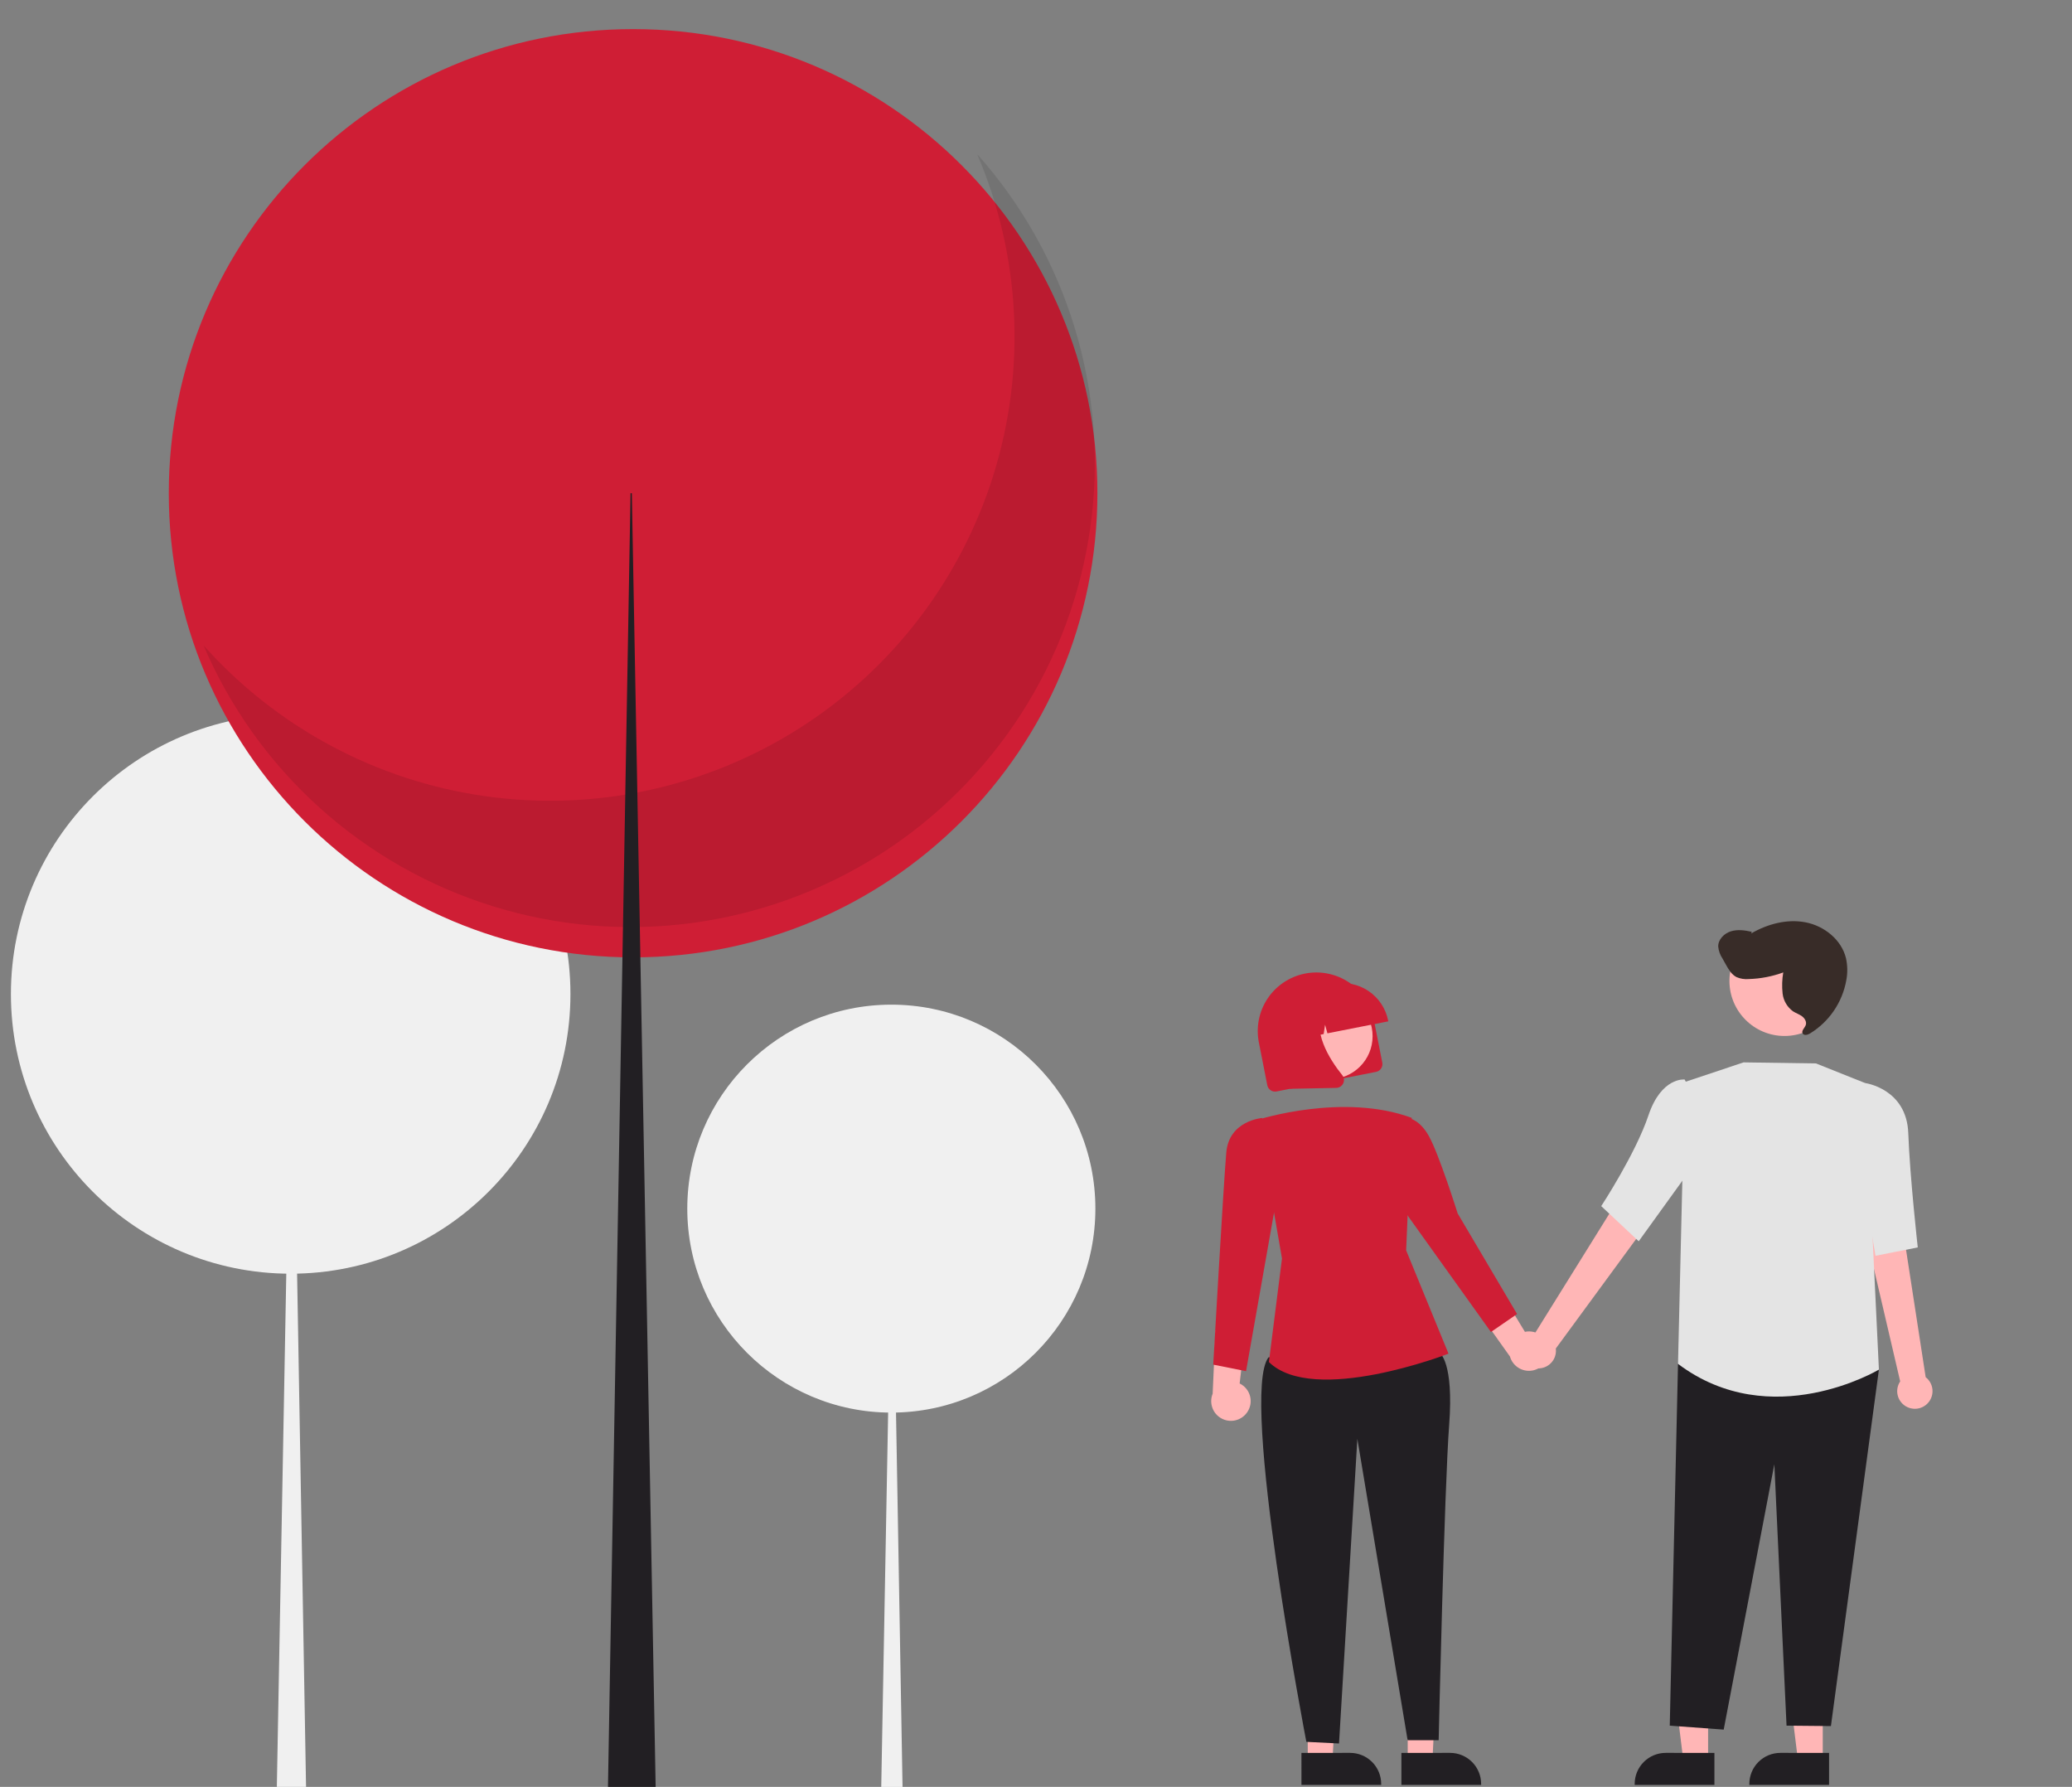 <svg width="356" height="307" viewBox="0 0 356 307" fill="none" xmlns="http://www.w3.org/2000/svg">
<rect x="0" y="0" width="356" height="307" fill="#808080" stroke="none"/>
<g clip-path="url(#clip0_1671_308)">
<path d="M49.943 218.828C76.49 218.828 98.01 197.318 98.01 170.782C98.01 144.247 76.49 122.736 49.943 122.736C23.396 122.736 1.875 144.247 1.875 170.782C1.875 197.318 23.396 218.828 49.943 218.828Z" fill="#F0F0F0"/>
<path d="M50.074 170.781H50.207L52.584 307H47.565L50.074 170.781Z" fill="#F0F0F0"/>
<path d="M153.144 242.69C172.507 242.69 188.203 227.001 188.203 207.647C188.203 188.293 172.507 172.604 153.144 172.604C133.782 172.604 118.085 188.293 118.085 207.647C118.085 227.001 133.782 242.69 153.144 242.69Z" fill="#F0F0F0"/>
<path d="M153.24 207.646H153.337L155.07 307.001H151.41L153.24 207.646Z" fill="#F0F0F0"/>
<path d="M108.775 164.478C152.834 164.478 188.55 128.778 188.55 84.739C188.55 40.7 152.834 5 108.775 5C64.716 5 29 40.7 29 84.739C29 128.778 64.716 164.478 108.775 164.478Z" fill="#CF1E35"/>
<path opacity="0.1" d="M167.893 26.48C175.334 43.879 176.343 63.355 170.741 81.429C165.138 99.503 153.288 114.997 137.309 125.142C121.329 135.287 102.262 139.422 83.513 136.808C64.764 134.194 47.556 125.002 34.964 110.874C39.51 121.504 46.313 131.019 54.903 138.759C63.492 146.5 73.663 152.281 84.71 155.703C95.757 159.125 107.417 160.105 118.88 158.575C130.344 157.046 141.338 153.044 151.1 146.846C160.863 140.648 169.161 132.402 175.419 122.681C181.677 112.959 185.745 101.994 187.342 90.544C188.94 79.095 188.028 67.436 184.669 56.373C181.311 45.312 175.586 35.112 167.893 26.48Z" fill="black"/>
<path d="M108.556 84.738H108.337L104.392 310.812H112.72L108.556 84.738Z" fill="#221F23"/>
<path d="M293.478 302.539H289.229L287.208 286.16H293.478L293.478 302.539Z" fill="#FFB6B6"/>
<path d="M294.561 306.655L280.862 306.655V306.482C280.862 305.068 281.424 303.713 282.424 302.713C283.424 301.714 284.78 301.152 286.194 301.152L294.561 301.153L294.561 306.655Z" fill="#221F23"/>
<path d="M313.177 302.539H308.929L306.908 286.16H313.178L313.177 302.539Z" fill="#FFB6B6"/>
<path d="M314.261 306.655L300.562 306.655V306.482C300.563 305.068 301.124 303.713 302.124 302.713C303.124 301.714 304.48 301.152 305.894 301.152L314.261 301.153L314.261 306.655Z" fill="#221F23"/>
<path d="M241.865 302.54H246.113L246.902 286.072L241.864 286.161L241.865 302.54Z" fill="#FFB6B6"/>
<path d="M240.781 301.153L249.148 301.152C250.562 301.152 251.918 301.714 252.918 302.713C253.918 303.713 254.48 305.068 254.48 306.482V306.655L240.781 306.655L240.781 301.153Z" fill="#221F23"/>
<path d="M224.691 302.54H228.939L229.782 286.072L224.69 286.161L224.691 302.54Z" fill="#FFB6B6"/>
<path d="M223.607 301.153L231.974 301.152C233.388 301.152 234.744 301.714 235.744 302.713C236.744 303.713 237.306 305.068 237.306 306.482V306.655L223.608 306.655L223.607 301.153Z" fill="#221F23"/>
<path d="M261.469 233.143C261.31 232.732 261.243 232.291 261.272 231.852C261.302 231.412 261.428 230.985 261.641 230.599C261.854 230.213 262.149 229.879 262.505 229.619C262.861 229.36 263.27 229.181 263.703 229.097L278.208 205.789L283.109 210.142L267.31 231.684C267.404 232.42 267.224 233.165 266.806 233.777C266.387 234.39 265.758 234.827 265.038 235.007C264.318 235.187 263.557 235.096 262.899 234.753C262.241 234.409 261.733 233.837 261.469 233.143Z" fill="#FFB6B6"/>
<path d="M327.762 241.77C327.359 241.592 327 241.328 326.71 240.996C326.42 240.664 326.206 240.273 326.084 239.849C325.961 239.426 325.933 238.981 326.002 238.546C326.07 238.111 326.233 237.696 326.479 237.33L320.247 210.597L326.793 210.211L330.86 236.61C331.447 237.064 331.847 237.718 331.984 238.447C332.121 239.176 331.986 239.93 331.604 240.566C331.222 241.202 330.62 241.676 329.912 241.898C329.204 242.12 328.439 242.074 327.762 241.77Z" fill="#FFB6B6"/>
<path d="M266.075 231.992C266.058 231.5 265.933 231.018 265.71 230.58C265.486 230.141 265.169 229.757 264.781 229.454C264.393 229.151 263.943 228.937 263.463 228.827C262.983 228.716 262.485 228.713 262.004 228.816L255.801 218.584L253.135 224.201L259.434 233.056C259.661 233.853 260.172 234.539 260.871 234.984C261.57 235.43 262.408 235.603 263.227 235.472C264.045 235.341 264.787 234.914 265.312 234.273C265.837 233.632 266.108 232.82 266.075 231.992Z" fill="#FFB6B6"/>
<path d="M214.242 242.695C214.531 242.297 214.73 241.84 214.824 241.357C214.918 240.874 214.904 240.376 214.785 239.898C214.665 239.421 214.442 238.975 214.132 238.593C213.821 238.211 213.431 237.902 212.988 237.687L214.396 225.807L208.837 228.595L208.352 239.449C208.04 240.217 208.021 241.073 208.298 241.854C208.575 242.635 209.129 243.287 209.855 243.687C210.581 244.087 211.429 244.207 212.237 244.024C213.046 243.841 213.759 243.368 214.242 242.695Z" fill="#FFB6B6"/>
<path d="M290.109 230.66L288.307 234.318L286.889 296.474L296.158 297.153L304.857 251.568L306.955 296.474L314.578 296.547L322.824 235.303L290.109 230.66Z" fill="#221F23"/>
<path d="M244.356 230.66L247.365 232.441C247.365 232.441 249.809 233.997 248.987 244.815C248.165 255.634 247.183 298.977 247.183 298.977H241.85L233.214 247.201L230.062 299.538L224.449 299.257C224.449 299.257 212.98 239.672 217.943 233.205L244.356 230.66Z" fill="#221F23"/>
<path d="M289.451 185.897L299.576 182.52L312.01 182.702L320.469 186.077L322.824 235.303C322.824 235.303 304.313 246.387 288.308 234.318L289.451 185.897Z" fill="#E4E4E4"/>
<path d="M289.451 185.464C289.451 185.464 285.456 184.996 283.229 191.624C281.003 198.251 275.114 207.217 275.114 207.217L281.555 213.254L294.438 195.396L289.451 185.464Z" fill="#E4E4E4"/>
<path d="M317.327 187.006L320.469 186.076C320.469 186.076 327.586 187.024 327.87 194.677C328.154 202.331 329.5 214.308 329.5 214.308L322.241 215.754L317.327 187.006Z" fill="#E4E4E4"/>
<path d="M216.127 192.374C216.127 192.374 230.757 187.673 242.561 192.056L241.595 214.815L248.876 232.567C248.876 232.567 225.728 241.542 218.014 234L220.264 216.217L216.127 192.374Z" fill="#CF1E35"/>
<path d="M238.628 194.729L241.694 192.057C241.694 192.057 243.739 192.032 245.499 195.177C247.259 198.322 250.447 208.473 250.447 208.473L260.655 225.756L256.164 228.842L239.975 206.211L238.628 194.729Z" fill="#CF1E35"/>
<path d="M216.67 193.496L216.879 192.07C216.879 192.07 211.179 192.492 210.697 197.982C210.214 203.472 208.451 234.452 208.451 234.452L214.09 235.574L219.699 203.778L216.67 193.496Z" fill="#CF1E35"/>
<path d="M306.603 177.985C311.828 177.985 316.064 173.751 316.064 168.529C316.064 163.306 311.828 159.072 306.603 159.072C301.378 159.072 297.143 163.306 297.143 168.529C297.143 173.751 301.378 177.985 306.603 177.985Z" fill="#FFB6B6"/>
<path d="M236.431 184.149L219.329 187.515C218.977 187.584 218.612 187.51 218.315 187.311C218.017 187.111 217.811 186.802 217.741 186.45L216.289 179.082C216.034 177.785 216.036 176.451 216.297 175.155C216.557 173.86 217.07 172.628 217.807 171.531C219.295 169.314 221.602 167.78 224.222 167.264C226.842 166.748 229.559 167.294 231.777 168.781C233.994 170.268 235.529 172.575 236.045 175.193L237.497 182.561C237.566 182.913 237.492 183.278 237.292 183.575C237.093 183.873 236.783 184.079 236.431 184.149Z" fill="#CF1E35"/>
<path d="M228.451 185.4C232.527 185.4 235.832 182.097 235.832 178.022C235.832 173.948 232.527 170.645 228.451 170.645C224.374 170.645 221.069 173.948 221.069 178.022C221.069 182.097 224.374 185.4 228.451 185.4Z" fill="#FFB6B6"/>
<path d="M238.528 175.471L228.07 177.529L227.667 176.049L227.427 177.656L225.817 177.972L225.018 175.04L224.541 178.223L221.426 178.837L221.397 178.689C220.991 176.618 221.424 174.471 222.6 172.718C223.777 170.966 225.601 169.751 227.672 169.341L229.146 169.051C231.218 168.645 233.367 169.078 235.12 170.254C236.873 171.43 238.088 173.253 238.499 175.323L238.528 175.471Z" fill="#CF1E35"/>
<path d="M229.824 186.879C229.745 186.894 229.665 186.903 229.585 186.904L221.661 187.061L219.169 174.411L227.598 172.752L227.438 173.036C225.201 176.993 228.47 182.051 230.617 184.713C230.775 184.908 230.875 185.144 230.905 185.393C230.935 185.642 230.894 185.894 230.787 186.121C230.697 186.315 230.564 186.484 230.396 186.616C230.229 186.747 230.033 186.838 229.824 186.879Z" fill="#CF1E35"/>
<path d="M297.397 160.003C298.553 159.647 299.803 159.824 300.983 160.088L300.87 160.374C303.69 158.741 307.046 157.837 310.244 158.463C313.442 159.089 316.389 161.444 317.163 164.609C317.445 165.873 317.462 167.182 317.214 168.454C316.876 170.321 316.147 172.097 315.076 173.664C314.005 175.231 312.615 176.554 310.997 177.548C310.591 177.793 309.966 177.968 309.727 177.56C309.455 177.096 310.069 176.624 310.252 176.119C310.452 175.565 310.088 174.951 309.614 174.601C309.141 174.251 308.564 174.069 308.069 173.75C307.575 173.393 307.161 172.937 306.853 172.412C306.545 171.886 306.349 171.303 306.279 170.698C306.146 169.488 306.183 168.266 306.39 167.067C304.488 167.762 302.488 168.146 300.464 168.205C299.747 168.271 299.026 168.157 298.364 167.873C297.515 167.441 297.003 166.562 296.537 165.731C296.343 165.382 296.148 165.034 295.953 164.685C295.532 164.062 295.277 163.342 295.212 162.593C295.212 161.383 296.24 160.359 297.397 160.003Z" fill="#382C28"/>
</g>
<defs>
<clipPath id="clip0_1671_308">
<rect width="356" height="307" fill="white"/>
</clipPath>
</defs>
</svg>
